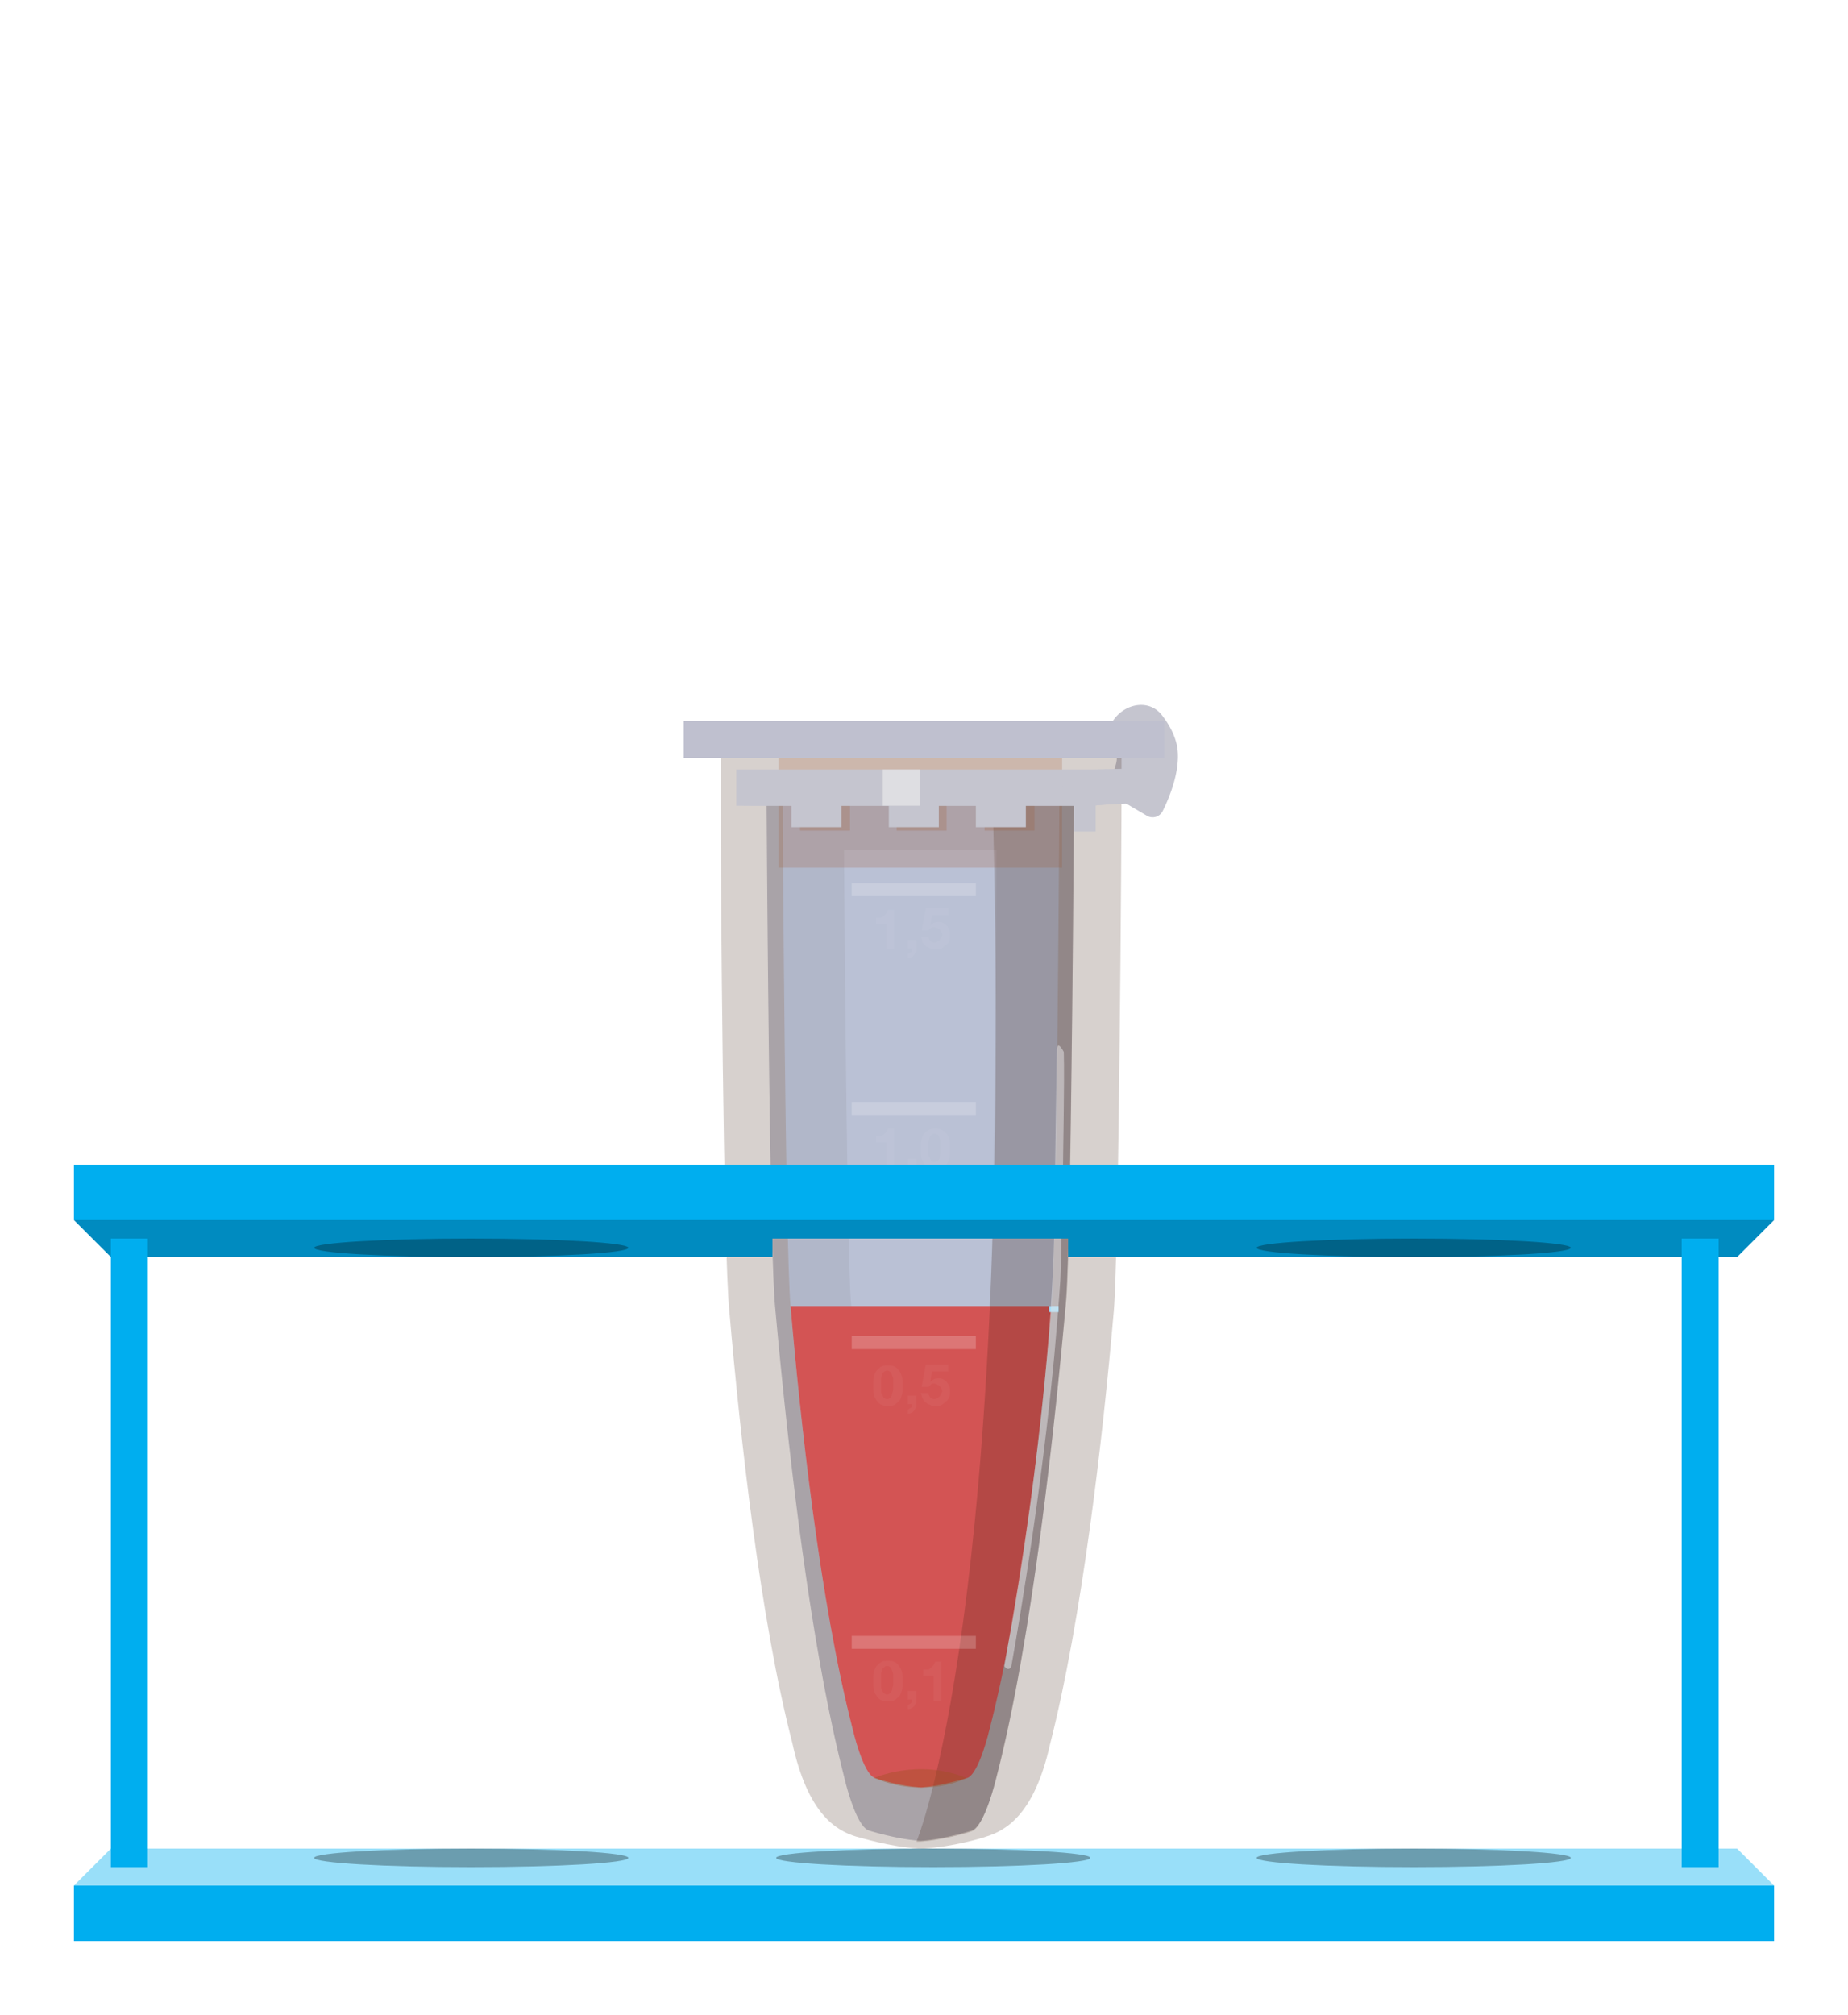 <svg xmlns="http://www.w3.org/2000/svg" width="100" height="109" fill="none" viewBox="0 0 100 109">
    <g filter="url(#a)">
        <path fill="#C5C5CF" d="M62.916 39.874a.609.609 0 0 1-.853.254l-2.296-1.35c.395-.69.685-1.483.664-1.754-.063-.188-.564-.75-.96-.998l.8-1.102c.649-.893 1.93-1.106 2.606-.234.38.49.71 1.078.825 1.72.19 1.188-.37 2.628-.786 3.464zM50.01 95.58c-.887 0-2.24-.326-2.986-.558-.746-.233-1.353-2.935-1.353-2.935-1.959-7.64-3.125-18.775-3.731-25.437-.327-3.54-.467-28.838-.467-28.838H58.126s-.14 25.297-.467 28.838c-.606 6.662-1.773 17.796-3.732 25.437 0 0-.606 2.702-1.352 2.935-.747.232-2.1.559-2.986.559"/>
        <path fill="#3A190E" d="M50.008 96h-.326c-1.493-.093-3.172-.606-3.359-.652-1.073-.326-2.612-1.212-3.452-5.078-1.725-6.662-2.798-16.352-3.404-23.34C39.14 63.715 39 43.077 39 40.747v-5.543h21.69v3.354c0 2.562-.14 25.11-.42 28.372-.606 6.988-1.726 16.678-3.452 23.433-.84 3.773-2.378 4.659-3.451 4.985-.233.093-1.866.559-3.359.652zm-.513-6.709c.14 0 .233.047.327.047.093 0 .233-.047.326-.047.047-.186.093-.326.14-.465 1.306-5.078 2.426-12.812 3.265-22.409.187-2.003.327-14.675.373-24.458H45.67c.047 6.988.187 22.082.373 24.458.607 6.709 1.633 16.026 3.266 22.315.093.14.14.373.186.56z" opacity=".2"/>
        <path fill="#B5BFD8" d="M50.007 92.692c-.793 0-2.005-.28-2.658-.512-.654-.187-1.213-2.656-1.213-2.656-1.773-6.848-2.846-16.864-3.359-22.874-.28-3.215-.42-25.95-.42-25.95v-2.189h14.974s-.14 24.924-.42 28.092c-.513 6.01-1.586 16.026-3.359 22.875 0 0-.56 2.422-1.212 2.655-.654.187-1.866.513-2.66.513" opacity=".7"/>
        <path fill="#D35454" d="M50.008 92.692c-.793 0-2.005-.28-2.659-.512-.652-.187-1.212-2.656-1.212-2.656-1.773-6.848-2.846-16.864-3.359-22.874h14.134c-.513 6.01-1.586 16.026-3.359 22.874 0 0-.56 2.423-1.212 2.656-.654.186-1.866.512-2.66.512"/>
        <path fill="#3A190E" d="M53.601 37.813h4.525s-.14 25.017-.42 28.418c-.56 6.336-1.866 18.635-3.778 25.902 0 0-.653 2.702-1.353 2.935-.7.233-2.146.56-2.985.56 0 0 5.364-12.672 4.105-57.023" opacity=".2"/>
        <path fill="#A15124" d="M47.303 92.18s2.38-1.072 4.991 0c.047 0-2.192 1.164-4.99 0z" opacity=".4"/>
        <path fill="#9CDAF7" d="M57.284 66.65h-.514v.326h.514v-.326z"/>
        <path d="M63.346 14.74h9.516v15.541h-9.516zM71.406 12.392h2.687v1.565h-2.687z"/>
        <path fill="#C5C5CF" d="M59.29 39.49h-1.166v1.49h1.166v-1.49z"/>
        <path fill="#A15124" d="M57.473 36.275H42.127v6.662h15.346v-6.662z" opacity=".2"/>
        <path fill="#C5C5CF" d="M63.07 38.977s-.56.42-1.82.466c-.933.047-1.726.093-2.1.14H39.84v-1.957h19.31l2.053-.046c0 .046 1.353-.14 1.866 1.397z"/>
        <path fill="#A15124" d="M45.997 39.583h-2.705v1.35h2.705v-1.35zM51.221 39.583h-2.705v1.35h2.705v-1.35zM55.98 39.583h-2.705v1.35h2.705v-1.35z" opacity=".2"/>
        <path fill="#C5C5CF" d="M45.532 39.583h-2.705v1.164h2.705v-1.164zM50.802 39.583h-2.705v1.164h2.705v-1.164zM55.511 39.583h-2.705v1.164h2.705v-1.164zM61.203 37.626s1.353-.186 1.866 1.351c0 0-.56.42-1.819.466-.933.047-1.726.093-2.1.14H39.84s19.777-.466 21.363-1.957z"/>
        <path fill="#E8E8EA" d="M49.777 37.626H47.77v1.957h2.006v-1.957z" opacity=".7"/>
        <path fill="#E8E8EA" d="M57.564 52.907s-.373-.746-.373-.047c-.047 2.842-.093 5.637-.14 9.504-.047 3.354-.466 11.367-2.705 23.76 0 0 .186.325.373.046 0 0 1.446-7.873 2.239-15.886.093-.792.373-4.24.42-5.032.046-.792.093-4.938.14-5.777 0-.885.093-5.031.046-6.568z" opacity=".5"/>
        <path fill="#fff" d="M52.806 43.775h-6.717v.7h6.717v-.7zM52.806 55.609h-6.717v.699h6.717v-.7zM52.806 68.28h-6.717v.7h6.717v-.7zM52.806 84.493h-6.717v.699h6.717v-.7z" opacity=".2"/>
        <g opacity=".2">
            <path fill="#fff" d="M47.956 47.363v-1.397h-.56v-.327h.233c.093 0 .14-.046.187-.093l.14-.14c.046-.046.046-.14.093-.186h.327v2.143h-.42zM49.589 46.897v.466c0 .046 0 .14-.047.186-.047.047-.047.093-.093.14-.047.046-.094.093-.14.093-.047.046-.14.046-.187.046v-.233c.047 0 .047 0 .093-.046.047 0 .047-.047.094-.047 0-.046.046-.046.046-.093v-.093h-.233v-.466h.467v.047zM50.428 45.546l-.093.512c.047-.046.14-.093.187-.14.046 0 .14-.046.233-.046s.186 0 .28.046c.093.047.14.094.186.14.047.047.093.14.14.233a.591.591 0 0 1 .047.28c0 .093 0 .233-.047.326s-.093.186-.186.233c-.094.093-.14.14-.234.186-.093.047-.186.047-.326.047-.093 0-.187 0-.28-.047-.093-.047-.187-.093-.233-.14-.094-.046-.14-.14-.187-.233-.047-.093-.047-.186-.093-.28h.42c0 .094.046.187.093.234.047.046.14.093.233.093.047 0 .093 0 .14-.047.047-.046.093-.046.14-.093.047-.046.047-.093.093-.14 0-.046.047-.093.047-.14 0-.046 0-.093-.047-.14 0-.046-.046-.092-.093-.139-.047-.046-.093-.046-.14-.093-.047 0-.093-.047-.14-.047-.093 0-.14 0-.186.047l-.14.14h-.374l.234-1.212h1.212v.373h-.886v.047z" opacity=".2"/>
        </g>
        <g opacity=".2">
            <path fill="#fff" d="M47.956 59.196v-1.398h-.56v-.326h.233c.093 0 .14-.047.187-.093l.14-.14c.046-.046.046-.14.093-.186h.327v2.143h-.42zM49.589 58.73v.466c0 .047 0 .14-.047.186-.046.047-.046.094-.093.14-.047.047-.093.093-.14.093-.046.047-.14.047-.186.047v-.233c.046 0 .046 0 .093-.047.047 0 .047-.046.093-.046 0-.047.047-.047.047-.093v-.093h-.233v-.466h.466v.046zM49.868 57.612c.047-.14.093-.28.186-.326a.82.82 0 0 1 .234-.187c.093-.046.186-.046.326-.046.094 0 .233 0 .327.046.093.047.186.094.233.187a.75.75 0 0 1 .187.326c.046.14.046.326.046.512 0 .233 0 .42-.046.56-.047.139-.094.279-.187.325-.093.094-.14.14-.233.187-.094.046-.187.046-.327.046-.093 0-.186 0-.326-.046-.093-.047-.187-.093-.233-.187a.752.752 0 0 1-.187-.326c-.047-.14-.047-.326-.047-.559 0-.233 0-.373.047-.512zm.373.745c0 .093 0 .187.047.233.046.047.046.14.093.186.047.047.093.094.187.094.093 0 .14-.047.186-.093a.354.354 0 0 0 .093-.187c0-.047.047-.186.047-.233v-.233-.14-.186c0-.047 0-.093-.047-.186 0-.047-.046-.093-.046-.14-.047-.047-.047-.093-.093-.093-.047-.047-.094-.047-.14-.047-.047 0-.094 0-.14.047-.047.046-.094.046-.094.093-.046.047-.046.093-.046.14 0 .046-.047.093-.047.186v.559z" opacity=".2"/>
        </g>
        <g opacity=".2">
            <path fill="#fff" d="M47.301 70.424c.047-.14.094-.28.187-.326.093-.094.14-.14.233-.187.094-.046.187-.046.327-.046.093 0 .233 0 .326.046.094.047.187.093.234.187.093.093.14.186.186.326.047.14.047.326.047.512 0 .233 0 .42-.047.56-.046.14-.093.279-.186.325-.094.094-.14.14-.234.187-.093.046-.186.046-.326.046-.093 0-.187 0-.327-.046-.093-.047-.186-.093-.233-.187a.751.751 0 0 1-.187-.326c-.046-.14-.046-.326-.046-.559 0-.186 0-.372.046-.512zm.374.745c0 .093 0 .187.046.233.047.047.047.14.094.186.046.047.093.094.186.094s.14-.047.187-.094a.354.354 0 0 0 .093-.186c0-.046.047-.186.047-.233v-.233-.14-.186c0-.046 0-.093-.047-.186 0-.047-.047-.093-.047-.14-.046-.047-.046-.093-.093-.093-.047-.047-.093-.047-.14-.047-.046 0-.093 0-.14.047-.046.046-.093.046-.093.093-.047.047-.047.093-.047.14 0 .046-.046.093-.046.186v.559zM49.589 71.542v.466c0 .046 0 .14-.047.186-.046.046-.046.093-.093.14-.047.046-.093.093-.14.093-.046.046-.14.046-.186.046v-.233c.046 0 .046 0 .093-.046.047 0 .047-.047.093-.047 0-.046.047-.046.047-.093v-.093h-.233v-.466h.466v.047zM50.427 70.237l-.093.513c.046-.047.14-.094.186-.14.047 0 .14-.047.234-.047.093 0 .186 0 .28.047.093.046.14.093.186.14.047.046.093.14.14.233a.591.591 0 0 1 .047.28c0 .092 0 .232-.047.325s-.093.187-.187.233c-.093.093-.14.14-.233.186-.093.047-.186.047-.326.047-.093 0-.187 0-.28-.047a1.018 1.018 0 0 1-.233-.14c-.094-.046-.14-.14-.187-.232-.047-.093-.047-.187-.093-.28h.42c0 .093.046.187.093.233.046.047.14.093.233.093.047 0 .093 0 .14-.046.047-.047.093-.047.14-.093.047-.047.047-.094.093-.14 0-.047.047-.093.047-.14 0-.046 0-.093-.047-.14 0-.046-.046-.093-.093-.14-.047-.046-.093-.046-.14-.093-.047 0-.093-.046-.14-.046-.093 0-.14 0-.187.046l-.14.14h-.373l.234-1.211h1.212v.373h-.886v.046z" opacity=".2"/>
        </g>
        <g opacity=".2">
            <path fill="#fff" d="M47.301 86.403c.047-.14.094-.28.187-.326.093-.093.14-.14.233-.187.094-.046.187-.046.327-.046.093 0 .233 0 .326.046.094.047.187.094.234.187.093.093.14.186.186.326.047.14.047.326.047.512 0 .233 0 .42-.047.56-.046.14-.093.279-.186.325-.094.094-.14.14-.234.187-.093.046-.186.046-.326.046-.093 0-.187 0-.327-.046-.093-.047-.186-.093-.233-.187a.751.751 0 0 1-.187-.326c-.046-.14-.046-.326-.046-.559 0-.186 0-.372.046-.512zm.374.745c0 .093 0 .187.046.233 0 .093.047.14.094.186.046.047.093.094.186.094s.14-.047.187-.094a.354.354 0 0 0 .093-.186c0-.093.047-.186.047-.233v-.233-.14-.186c0-.046 0-.093-.047-.186 0-.047-.047-.093-.047-.14-.046-.047-.046-.093-.093-.093-.047-.047-.093-.047-.14-.047-.046 0-.093 0-.14.047-.046.046-.093.046-.093.093-.047.047-.047.093-.047.14 0 .046-.046.093-.046.186v.559zM49.589 87.52v.467c0 .046 0 .14-.047.186-.046.046-.046.093-.093.14-.047.046-.093.093-.14.093-.046.046-.14.046-.186.046v-.233c.046 0 .046 0 .093-.046.047 0 .047-.047.093-.047 0-.046.047-.046.047-.093v-.093h-.233v-.466h.466v.047zM50.52 88.034v-1.398h-.56v-.326h.233c.093 0 .14-.047.187-.093l.14-.14c.046-.047.046-.14.093-.186h.327v2.143h-.42z" opacity=".2"/>
        </g>
        <path fill="#00AEEF" d="M4 98h92v3H4z"/>
        <path fill="#99DFF9" d="M6 96h88l2 2H4l2-2z"/>
        <path fill="#008BC0" d="M94 64H57.8v-1h-16v1H6l-2-2h92l-2 2z"/>
        <path fill="#00AEEF" d="M4 59h92v3H4zM6 63h2v34H6zM91 63h2v34h-2z"/>
        <ellipse cx="50.5" cy="96.5" fill="#000" fill-opacity=".3" rx="8.5" ry=".5"/>
        <ellipse cx="76.5" cy="96.5" fill="#000" fill-opacity=".3" rx="8.5" ry=".5"/>
        <ellipse cx="25.5" cy="96.5" fill="#000" fill-opacity=".3" rx="8.5" ry=".5"/>
        <ellipse cx="25.5" cy="63.5" fill="#000" fill-opacity=".3" rx="8.5" ry=".5"/>
        <ellipse cx="76.5" cy="63.5" fill="#000" fill-opacity=".3" rx="8.5" ry=".5"/>
        <path fill="#BFC0CF" d="M37 35h26v2H37z"/>
    </g>
    <defs>
        <filter id="a" width="100" height="109" x="0" y="0" color-interpolation-filters="sRGB" filterUnits="userSpaceOnUse">
            <feFlood flood-opacity="0" result="BackgroundImageFix"/>
            <feColorMatrix in="SourceAlpha" values="0 0 0 0 0 0 0 0 0 0 0 0 0 0 0 0 0 0 127 0"/>
            <feOffset dy="4"/>
            <feGaussianBlur stdDeviation="2"/>
            <feColorMatrix values="0 0 0 0 0 0 0 0 0 0 0 0 0 0 0 0 0 0 0.25 0"/>
            <feBlend in2="BackgroundImageFix" result="effect1_dropShadow"/>
            <feBlend in="SourceGraphic" in2="effect1_dropShadow" result="shape"/>
        </filter>
    </defs>
</svg>
